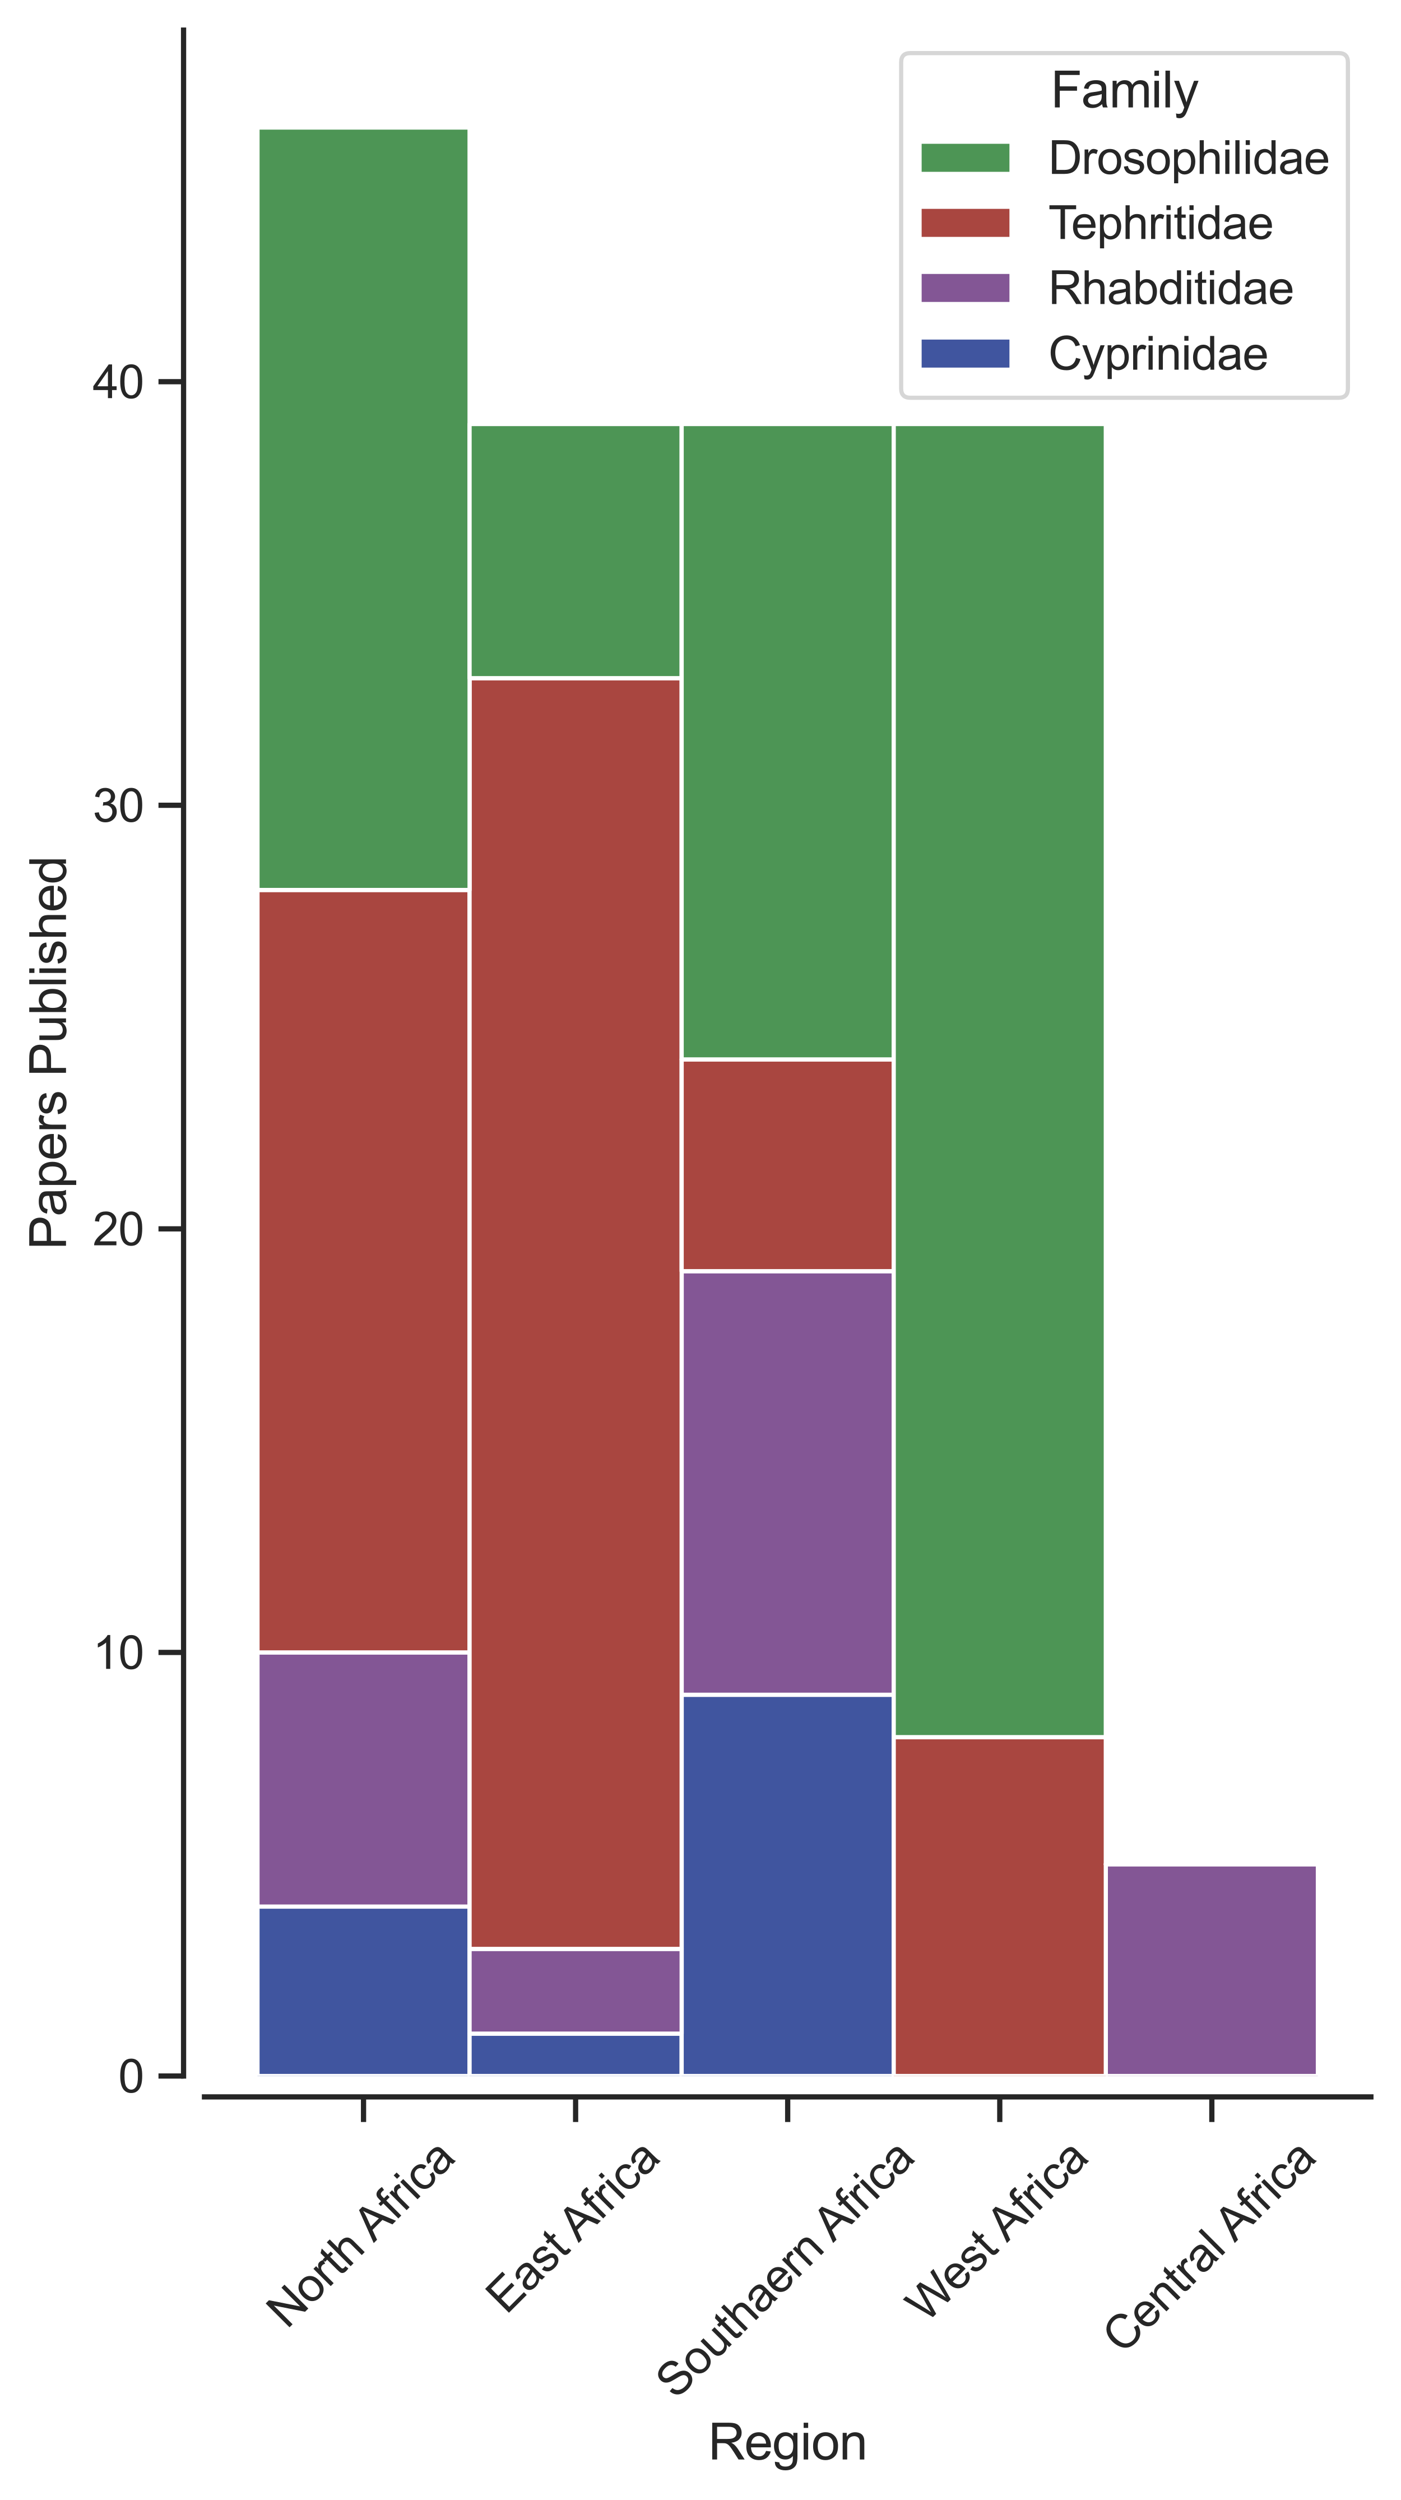 <?xml version="1.0" encoding="utf-8" standalone="no"?>
<!DOCTYPE svg PUBLIC "-//W3C//DTD SVG 1.1//EN"
  "http://www.w3.org/Graphics/SVG/1.1/DTD/svg11.dtd">
<svg xmlns:xlink="http://www.w3.org/1999/xlink" width="335.108pt" height="597.875pt" viewBox="0 0 335.108 597.875" xmlns="http://www.w3.org/2000/svg" version="1.1">
 <defs>
  <style type="text/css">*{stroke-linejoin: round; stroke-linecap: butt}</style>
 </defs>
 <g id="figure_1">
  <g id="patch_1">
   <path d="M 0 597.875 
L 335.108 597.875 
L 335.108 0 
L 0 0 
z
" style="fill: #ffffff"/>
  </g>
  <g id="axes_1">
   <g id="patch_2">
    <path d="M 48.908 496.44 
L 327.908 496.44 
L 327.908 7.2 
L 48.908 7.2 
z
" style="fill: #ffffff"/>
   </g>
   <g id="matplotlib.axis_1">
    <g id="xtick_1">
     <g id="line2d_1">
      <defs>
       <path id="mb178b8667b" d="M 0 0 
L 0 6 
" style="stroke: #262626; stroke-width: 1.25"/>
      </defs>
      <g>
       <use xlink:href="#mb178b8667b" x="86.954" y="501.44" style="fill: #262626; stroke: #262626; stroke-width: 1.25"/>
      </g>
     </g>
     <g id="text_1">
      <!-- North Africa -->
      <g style="fill: #262626" transform="translate(68.648 557.141)rotate(-45)scale(0.11 -0.11)">
       <defs>
        <path id="ArialMT-4e" d="M 488 0 
L 488 4581 
L 1109 4581 
L 3516 984 
L 3516 4581 
L 4097 4581 
L 4097 0 
L 3475 0 
L 1069 3600 
L 1069 0 
L 488 0 
z
" transform="scale(0.016)"/>
        <path id="ArialMT-6f" d="M 213 1659 
Q 213 2581 725 3025 
Q 1153 3394 1769 3394 
Q 2453 3394 2887 2945 
Q 3322 2497 3322 1706 
Q 3322 1066 3130 698 
Q 2938 331 2570 128 
Q 2203 -75 1769 -75 
Q 1072 -75 642 372 
Q 213 819 213 1659 
z
M 791 1659 
Q 791 1022 1069 705 
Q 1347 388 1769 388 
Q 2188 388 2466 706 
Q 2744 1025 2744 1678 
Q 2744 2294 2464 2611 
Q 2184 2928 1769 2928 
Q 1347 2928 1069 2612 
Q 791 2297 791 1659 
z
" transform="scale(0.016)"/>
        <path id="ArialMT-72" d="M 416 0 
L 416 3319 
L 922 3319 
L 922 2816 
Q 1116 3169 1280 3281 
Q 1444 3394 1641 3394 
Q 1925 3394 2219 3213 
L 2025 2691 
Q 1819 2813 1613 2813 
Q 1428 2813 1281 2702 
Q 1134 2591 1072 2394 
Q 978 2094 978 1738 
L 978 0 
L 416 0 
z
" transform="scale(0.016)"/>
        <path id="ArialMT-74" d="M 1650 503 
L 1731 6 
Q 1494 -44 1306 -44 
Q 1000 -44 831 53 
Q 663 150 594 308 
Q 525 466 525 972 
L 525 2881 
L 113 2881 
L 113 3319 
L 525 3319 
L 525 4141 
L 1084 4478 
L 1084 3319 
L 1650 3319 
L 1650 2881 
L 1084 2881 
L 1084 941 
Q 1084 700 1114 631 
Q 1144 563 1211 522 
Q 1278 481 1403 481 
Q 1497 481 1650 503 
z
" transform="scale(0.016)"/>
        <path id="ArialMT-68" d="M 422 0 
L 422 4581 
L 984 4581 
L 984 2938 
Q 1378 3394 1978 3394 
Q 2347 3394 2619 3248 
Q 2891 3103 3008 2847 
Q 3125 2591 3125 2103 
L 3125 0 
L 2563 0 
L 2563 2103 
Q 2563 2525 2380 2717 
Q 2197 2909 1863 2909 
Q 1613 2909 1392 2779 
Q 1172 2650 1078 2428 
Q 984 2206 984 1816 
L 984 0 
L 422 0 
z
" transform="scale(0.016)"/>
        <path id="ArialMT-20" transform="scale(0.016)"/>
        <path id="ArialMT-41" d="M -9 0 
L 1750 4581 
L 2403 4581 
L 4278 0 
L 3588 0 
L 3053 1388 
L 1138 1388 
L 634 0 
L -9 0 
z
M 1313 1881 
L 2866 1881 
L 2388 3150 
Q 2169 3728 2063 4100 
Q 1975 3659 1816 3225 
L 1313 1881 
z
" transform="scale(0.016)"/>
        <path id="ArialMT-66" d="M 556 0 
L 556 2881 
L 59 2881 
L 59 3319 
L 556 3319 
L 556 3672 
Q 556 4006 616 4169 
Q 697 4388 901 4523 
Q 1106 4659 1475 4659 
Q 1713 4659 2000 4603 
L 1916 4113 
Q 1741 4144 1584 4144 
Q 1328 4144 1222 4034 
Q 1116 3925 1116 3625 
L 1116 3319 
L 1763 3319 
L 1763 2881 
L 1116 2881 
L 1116 0 
L 556 0 
z
" transform="scale(0.016)"/>
        <path id="ArialMT-69" d="M 425 3934 
L 425 4581 
L 988 4581 
L 988 3934 
L 425 3934 
z
M 425 0 
L 425 3319 
L 988 3319 
L 988 0 
L 425 0 
z
" transform="scale(0.016)"/>
        <path id="ArialMT-63" d="M 2588 1216 
L 3141 1144 
Q 3050 572 2676 248 
Q 2303 -75 1759 -75 
Q 1078 -75 664 370 
Q 250 816 250 1647 
Q 250 2184 428 2587 
Q 606 2991 970 3192 
Q 1334 3394 1763 3394 
Q 2303 3394 2647 3120 
Q 2991 2847 3088 2344 
L 2541 2259 
Q 2463 2594 2264 2762 
Q 2066 2931 1784 2931 
Q 1359 2931 1093 2626 
Q 828 2322 828 1663 
Q 828 994 1084 691 
Q 1341 388 1753 388 
Q 2084 388 2306 591 
Q 2528 794 2588 1216 
z
" transform="scale(0.016)"/>
        <path id="ArialMT-61" d="M 2588 409 
Q 2275 144 1986 34 
Q 1697 -75 1366 -75 
Q 819 -75 525 192 
Q 231 459 231 875 
Q 231 1119 342 1320 
Q 453 1522 633 1644 
Q 813 1766 1038 1828 
Q 1203 1872 1538 1913 
Q 2219 1994 2541 2106 
Q 2544 2222 2544 2253 
Q 2544 2597 2384 2738 
Q 2169 2928 1744 2928 
Q 1347 2928 1158 2789 
Q 969 2650 878 2297 
L 328 2372 
Q 403 2725 575 2942 
Q 747 3159 1072 3276 
Q 1397 3394 1825 3394 
Q 2250 3394 2515 3294 
Q 2781 3194 2906 3042 
Q 3031 2891 3081 2659 
Q 3109 2516 3109 2141 
L 3109 1391 
Q 3109 606 3145 398 
Q 3181 191 3288 0 
L 2700 0 
Q 2613 175 2588 409 
z
M 2541 1666 
Q 2234 1541 1622 1453 
Q 1275 1403 1131 1340 
Q 988 1278 909 1158 
Q 831 1038 831 891 
Q 831 666 1001 516 
Q 1172 366 1500 366 
Q 1825 366 2078 508 
Q 2331 650 2450 897 
Q 2541 1088 2541 1459 
L 2541 1666 
z
" transform="scale(0.016)"/>
       </defs>
       <use xlink:href="#ArialMT-4e"/>
       <use xlink:href="#ArialMT-6f" x="72.217"/>
       <use xlink:href="#ArialMT-72" x="127.832"/>
       <use xlink:href="#ArialMT-74" x="161.133"/>
       <use xlink:href="#ArialMT-68" x="188.916"/>
       <use xlink:href="#ArialMT-20" x="244.531"/>
       <use xlink:href="#ArialMT-41" x="266.814"/>
       <use xlink:href="#ArialMT-66" x="333.514"/>
       <use xlink:href="#ArialMT-72" x="361.297"/>
       <use xlink:href="#ArialMT-69" x="394.598"/>
       <use xlink:href="#ArialMT-63" x="416.814"/>
       <use xlink:href="#ArialMT-61" x="466.814"/>
      </g>
     </g>
    </g>
    <g id="xtick_2">
     <g id="line2d_2">
      <g>
       <use xlink:href="#mb178b8667b" x="137.681" y="501.44" style="fill: #262626; stroke: #262626; stroke-width: 1.25"/>
      </g>
     </g>
     <g id="text_2">
      <!-- East Africa -->
      <g style="fill: #262626" transform="translate(121.103 553.686)rotate(-45)scale(0.11 -0.11)">
       <defs>
        <path id="ArialMT-45" d="M 506 0 
L 506 4581 
L 3819 4581 
L 3819 4041 
L 1113 4041 
L 1113 2638 
L 3647 2638 
L 3647 2100 
L 1113 2100 
L 1113 541 
L 3925 541 
L 3925 0 
L 506 0 
z
" transform="scale(0.016)"/>
        <path id="ArialMT-73" d="M 197 991 
L 753 1078 
Q 800 744 1014 566 
Q 1228 388 1613 388 
Q 2000 388 2187 545 
Q 2375 703 2375 916 
Q 2375 1106 2209 1216 
Q 2094 1291 1634 1406 
Q 1016 1563 777 1677 
Q 538 1791 414 1992 
Q 291 2194 291 2438 
Q 291 2659 392 2848 
Q 494 3038 669 3163 
Q 800 3259 1026 3326 
Q 1253 3394 1513 3394 
Q 1903 3394 2198 3281 
Q 2494 3169 2634 2976 
Q 2775 2784 2828 2463 
L 2278 2388 
Q 2241 2644 2061 2787 
Q 1881 2931 1553 2931 
Q 1166 2931 1000 2803 
Q 834 2675 834 2503 
Q 834 2394 903 2306 
Q 972 2216 1119 2156 
Q 1203 2125 1616 2013 
Q 2213 1853 2448 1751 
Q 2684 1650 2818 1456 
Q 2953 1263 2953 975 
Q 2953 694 2789 445 
Q 2625 197 2315 61 
Q 2006 -75 1616 -75 
Q 969 -75 630 194 
Q 291 463 197 991 
z
" transform="scale(0.016)"/>
       </defs>
       <use xlink:href="#ArialMT-45"/>
       <use xlink:href="#ArialMT-61" x="66.699"/>
       <use xlink:href="#ArialMT-73" x="122.314"/>
       <use xlink:href="#ArialMT-74" x="172.314"/>
       <use xlink:href="#ArialMT-20" x="200.098"/>
       <use xlink:href="#ArialMT-41" x="222.381"/>
       <use xlink:href="#ArialMT-66" x="289.08"/>
       <use xlink:href="#ArialMT-72" x="316.863"/>
       <use xlink:href="#ArialMT-69" x="350.164"/>
       <use xlink:href="#ArialMT-63" x="372.381"/>
       <use xlink:href="#ArialMT-61" x="422.381"/>
      </g>
     </g>
    </g>
    <g id="xtick_3">
     <g id="line2d_3">
      <g>
       <use xlink:href="#mb178b8667b" x="188.408" y="501.44" style="fill: #262626; stroke: #262626; stroke-width: 1.25"/>
      </g>
     </g>
     <g id="text_3">
      <!-- Southaern Africa -->
      <g style="fill: #262626" transform="translate(161.666 574.014)rotate(-45)scale(0.11 -0.11)">
       <defs>
        <path id="ArialMT-53" d="M 288 1472 
L 859 1522 
Q 900 1178 1048 958 
Q 1197 738 1509 602 
Q 1822 466 2213 466 
Q 2559 466 2825 569 
Q 3091 672 3220 851 
Q 3350 1031 3350 1244 
Q 3350 1459 3225 1620 
Q 3100 1781 2813 1891 
Q 2628 1963 1997 2114 
Q 1366 2266 1113 2400 
Q 784 2572 623 2826 
Q 463 3081 463 3397 
Q 463 3744 659 4045 
Q 856 4347 1234 4503 
Q 1613 4659 2075 4659 
Q 2584 4659 2973 4495 
Q 3363 4331 3572 4012 
Q 3781 3694 3797 3291 
L 3216 3247 
Q 3169 3681 2898 3903 
Q 2628 4125 2100 4125 
Q 1550 4125 1298 3923 
Q 1047 3722 1047 3438 
Q 1047 3191 1225 3031 
Q 1400 2872 2139 2705 
Q 2878 2538 3153 2413 
Q 3553 2228 3743 1945 
Q 3934 1663 3934 1294 
Q 3934 928 3725 604 
Q 3516 281 3123 101 
Q 2731 -78 2241 -78 
Q 1619 -78 1198 103 
Q 778 284 539 648 
Q 300 1013 288 1472 
z
" transform="scale(0.016)"/>
        <path id="ArialMT-75" d="M 2597 0 
L 2597 488 
Q 2209 -75 1544 -75 
Q 1250 -75 995 37 
Q 741 150 617 320 
Q 494 491 444 738 
Q 409 903 409 1263 
L 409 3319 
L 972 3319 
L 972 1478 
Q 972 1038 1006 884 
Q 1059 663 1231 536 
Q 1403 409 1656 409 
Q 1909 409 2131 539 
Q 2353 669 2445 892 
Q 2538 1116 2538 1541 
L 2538 3319 
L 3100 3319 
L 3100 0 
L 2597 0 
z
" transform="scale(0.016)"/>
        <path id="ArialMT-65" d="M 2694 1069 
L 3275 997 
Q 3138 488 2766 206 
Q 2394 -75 1816 -75 
Q 1088 -75 661 373 
Q 234 822 234 1631 
Q 234 2469 665 2931 
Q 1097 3394 1784 3394 
Q 2450 3394 2872 2941 
Q 3294 2488 3294 1666 
Q 3294 1616 3291 1516 
L 816 1516 
Q 847 969 1125 678 
Q 1403 388 1819 388 
Q 2128 388 2347 550 
Q 2566 713 2694 1069 
z
M 847 1978 
L 2700 1978 
Q 2663 2397 2488 2606 
Q 2219 2931 1791 2931 
Q 1403 2931 1139 2672 
Q 875 2413 847 1978 
z
" transform="scale(0.016)"/>
        <path id="ArialMT-6e" d="M 422 0 
L 422 3319 
L 928 3319 
L 928 2847 
Q 1294 3394 1984 3394 
Q 2284 3394 2536 3286 
Q 2788 3178 2913 3003 
Q 3038 2828 3088 2588 
Q 3119 2431 3119 2041 
L 3119 0 
L 2556 0 
L 2556 2019 
Q 2556 2363 2490 2533 
Q 2425 2703 2258 2804 
Q 2091 2906 1866 2906 
Q 1506 2906 1245 2678 
Q 984 2450 984 1813 
L 984 0 
L 422 0 
z
" transform="scale(0.016)"/>
       </defs>
       <use xlink:href="#ArialMT-53"/>
       <use xlink:href="#ArialMT-6f" x="66.699"/>
       <use xlink:href="#ArialMT-75" x="122.314"/>
       <use xlink:href="#ArialMT-74" x="177.93"/>
       <use xlink:href="#ArialMT-68" x="205.713"/>
       <use xlink:href="#ArialMT-61" x="261.328"/>
       <use xlink:href="#ArialMT-65" x="316.943"/>
       <use xlink:href="#ArialMT-72" x="372.559"/>
       <use xlink:href="#ArialMT-6e" x="405.859"/>
       <use xlink:href="#ArialMT-20" x="461.475"/>
       <use xlink:href="#ArialMT-41" x="483.758"/>
       <use xlink:href="#ArialMT-66" x="550.457"/>
       <use xlink:href="#ArialMT-72" x="578.24"/>
       <use xlink:href="#ArialMT-69" x="611.541"/>
       <use xlink:href="#ArialMT-63" x="633.758"/>
       <use xlink:href="#ArialMT-61" x="683.758"/>
      </g>
     </g>
    </g>
    <g id="xtick_4">
     <g id="line2d_4">
      <g>
       <use xlink:href="#mb178b8667b" x="239.136" y="501.44" style="fill: #262626; stroke: #262626; stroke-width: 1.25"/>
      </g>
     </g>
     <g id="text_4">
      <!-- West Africa -->
      <g style="fill: #262626" transform="translate(221.549 555.703)rotate(-45)scale(0.11 -0.11)">
       <defs>
        <path id="ArialMT-57" d="M 1294 0 
L 78 4581 
L 700 4581 
L 1397 1578 
Q 1509 1106 1591 641 
Q 1766 1375 1797 1488 
L 2669 4581 
L 3400 4581 
L 4056 2263 
Q 4303 1400 4413 641 
Q 4500 1075 4641 1638 
L 5359 4581 
L 5969 4581 
L 4713 0 
L 4128 0 
L 3163 3491 
Q 3041 3928 3019 4028 
Q 2947 3713 2884 3491 
L 1913 0 
L 1294 0 
z
" transform="scale(0.016)"/>
       </defs>
       <use xlink:href="#ArialMT-57"/>
       <use xlink:href="#ArialMT-65" x="92.635"/>
       <use xlink:href="#ArialMT-73" x="148.25"/>
       <use xlink:href="#ArialMT-74" x="198.25"/>
       <use xlink:href="#ArialMT-20" x="226.033"/>
       <use xlink:href="#ArialMT-41" x="248.316"/>
       <use xlink:href="#ArialMT-66" x="315.016"/>
       <use xlink:href="#ArialMT-72" x="342.799"/>
       <use xlink:href="#ArialMT-69" x="376.1"/>
       <use xlink:href="#ArialMT-63" x="398.316"/>
       <use xlink:href="#ArialMT-61" x="448.316"/>
      </g>
     </g>
    </g>
    <g id="xtick_5">
     <g id="line2d_5">
      <g>
       <use xlink:href="#mb178b8667b" x="289.863" y="501.44" style="fill: #262626; stroke: #262626; stroke-width: 1.25"/>
      </g>
     </g>
     <g id="text_5">
      <!-- Central Africa -->
      <g style="fill: #262626" transform="translate(268.53 563.195)rotate(-45)scale(0.11 -0.11)">
       <defs>
        <path id="ArialMT-43" d="M 3763 1606 
L 4369 1453 
Q 4178 706 3683 314 
Q 3188 -78 2472 -78 
Q 1731 -78 1267 223 
Q 803 525 561 1097 
Q 319 1669 319 2325 
Q 319 3041 592 3573 
Q 866 4106 1370 4382 
Q 1875 4659 2481 4659 
Q 3169 4659 3637 4309 
Q 4106 3959 4291 3325 
L 3694 3184 
Q 3534 3684 3231 3912 
Q 2928 4141 2469 4141 
Q 1941 4141 1586 3887 
Q 1231 3634 1087 3207 
Q 944 2781 944 2328 
Q 944 1744 1114 1308 
Q 1284 872 1643 656 
Q 2003 441 2422 441 
Q 2931 441 3284 734 
Q 3638 1028 3763 1606 
z
" transform="scale(0.016)"/>
        <path id="ArialMT-6c" d="M 409 0 
L 409 4581 
L 972 4581 
L 972 0 
L 409 0 
z
" transform="scale(0.016)"/>
       </defs>
       <use xlink:href="#ArialMT-43"/>
       <use xlink:href="#ArialMT-65" x="72.217"/>
       <use xlink:href="#ArialMT-6e" x="127.832"/>
       <use xlink:href="#ArialMT-74" x="183.447"/>
       <use xlink:href="#ArialMT-72" x="211.23"/>
       <use xlink:href="#ArialMT-61" x="244.531"/>
       <use xlink:href="#ArialMT-6c" x="300.146"/>
       <use xlink:href="#ArialMT-20" x="322.363"/>
       <use xlink:href="#ArialMT-41" x="344.646"/>
       <use xlink:href="#ArialMT-66" x="411.346"/>
       <use xlink:href="#ArialMT-72" x="439.129"/>
       <use xlink:href="#ArialMT-69" x="472.43"/>
       <use xlink:href="#ArialMT-63" x="494.646"/>
       <use xlink:href="#ArialMT-61" x="544.646"/>
      </g>
     </g>
    </g>
    <g id="text_6">
     <!-- Region -->
     <g style="fill: #262626" transform="translate(169.396 588.149)scale(0.12 -0.12)">
      <defs>
       <path id="ArialMT-52" d="M 503 0 
L 503 4581 
L 2534 4581 
Q 3147 4581 3465 4457 
Q 3784 4334 3975 4021 
Q 4166 3709 4166 3331 
Q 4166 2844 3850 2509 
Q 3534 2175 2875 2084 
Q 3116 1969 3241 1856 
Q 3506 1613 3744 1247 
L 4541 0 
L 3778 0 
L 3172 953 
Q 2906 1366 2734 1584 
Q 2563 1803 2427 1890 
Q 2291 1978 2150 2013 
Q 2047 2034 1813 2034 
L 1109 2034 
L 1109 0 
L 503 0 
z
M 1109 2559 
L 2413 2559 
Q 2828 2559 3062 2645 
Q 3297 2731 3419 2920 
Q 3541 3109 3541 3331 
Q 3541 3656 3305 3865 
Q 3069 4075 2559 4075 
L 1109 4075 
L 1109 2559 
z
" transform="scale(0.016)"/>
       <path id="ArialMT-67" d="M 319 -275 
L 866 -356 
Q 900 -609 1056 -725 
Q 1266 -881 1628 -881 
Q 2019 -881 2231 -725 
Q 2444 -569 2519 -288 
Q 2563 -116 2559 434 
Q 2191 0 1641 0 
Q 956 0 581 494 
Q 206 988 206 1678 
Q 206 2153 378 2554 
Q 550 2956 876 3175 
Q 1203 3394 1644 3394 
Q 2231 3394 2613 2919 
L 2613 3319 
L 3131 3319 
L 3131 450 
Q 3131 -325 2973 -648 
Q 2816 -972 2473 -1159 
Q 2131 -1347 1631 -1347 
Q 1038 -1347 672 -1080 
Q 306 -813 319 -275 
z
M 784 1719 
Q 784 1066 1043 766 
Q 1303 466 1694 466 
Q 2081 466 2343 764 
Q 2606 1063 2606 1700 
Q 2606 2309 2336 2618 
Q 2066 2928 1684 2928 
Q 1309 2928 1046 2623 
Q 784 2319 784 1719 
z
" transform="scale(0.016)"/>
      </defs>
      <use xlink:href="#ArialMT-52"/>
      <use xlink:href="#ArialMT-65" x="72.217"/>
      <use xlink:href="#ArialMT-67" x="127.832"/>
      <use xlink:href="#ArialMT-69" x="183.447"/>
      <use xlink:href="#ArialMT-6f" x="205.664"/>
      <use xlink:href="#ArialMT-6e" x="261.279"/>
     </g>
    </g>
   </g>
   <g id="matplotlib.axis_2">
    <g id="ytick_1">
     <g id="line2d_6">
      <defs>
       <path id="mebab1a7720" d="M 0 0 
L -6 0 
" style="stroke: #262626; stroke-width: 1.25"/>
      </defs>
      <g>
       <use xlink:href="#mebab1a7720" x="43.908" y="496.44" style="fill: #262626; stroke: #262626; stroke-width: 1.25"/>
      </g>
     </g>
     <g id="text_7">
      <!-- 0 -->
      <g style="fill: #262626" transform="translate(28.291 500.377)scale(0.11 -0.11)">
       <defs>
        <path id="ArialMT-30" d="M 266 2259 
Q 266 3072 433 3567 
Q 600 4063 929 4331 
Q 1259 4600 1759 4600 
Q 2128 4600 2406 4451 
Q 2684 4303 2865 4023 
Q 3047 3744 3150 3342 
Q 3253 2941 3253 2259 
Q 3253 1453 3087 958 
Q 2922 463 2592 192 
Q 2263 -78 1759 -78 
Q 1097 -78 719 397 
Q 266 969 266 2259 
z
M 844 2259 
Q 844 1131 1108 757 
Q 1372 384 1759 384 
Q 2147 384 2411 759 
Q 2675 1134 2675 2259 
Q 2675 3391 2411 3762 
Q 2147 4134 1753 4134 
Q 1366 4134 1134 3806 
Q 844 3388 844 2259 
z
" transform="scale(0.016)"/>
       </defs>
       <use xlink:href="#ArialMT-30"/>
      </g>
     </g>
    </g>
    <g id="ytick_2">
     <g id="line2d_7">
      <g>
       <use xlink:href="#mebab1a7720" x="43.908" y="395.148" style="fill: #262626; stroke: #262626; stroke-width: 1.25"/>
      </g>
     </g>
     <g id="text_8">
      <!-- 10 -->
      <g style="fill: #262626" transform="translate(22.174 399.085)scale(0.11 -0.11)">
       <defs>
        <path id="ArialMT-31" d="M 2384 0 
L 1822 0 
L 1822 3584 
Q 1619 3391 1289 3197 
Q 959 3003 697 2906 
L 697 3450 
Q 1169 3672 1522 3987 
Q 1875 4303 2022 4600 
L 2384 4600 
L 2384 0 
z
" transform="scale(0.016)"/>
       </defs>
       <use xlink:href="#ArialMT-31"/>
       <use xlink:href="#ArialMT-30" x="55.615"/>
      </g>
     </g>
    </g>
    <g id="ytick_3">
     <g id="line2d_8">
      <g>
       <use xlink:href="#mebab1a7720" x="43.908" y="293.856" style="fill: #262626; stroke: #262626; stroke-width: 1.25"/>
      </g>
     </g>
     <g id="text_9">
      <!-- 20 -->
      <g style="fill: #262626" transform="translate(22.174 297.793)scale(0.11 -0.11)">
       <defs>
        <path id="ArialMT-32" d="M 3222 541 
L 3222 0 
L 194 0 
Q 188 203 259 391 
Q 375 700 629 1000 
Q 884 1300 1366 1694 
Q 2113 2306 2375 2664 
Q 2638 3022 2638 3341 
Q 2638 3675 2398 3904 
Q 2159 4134 1775 4134 
Q 1369 4134 1125 3890 
Q 881 3647 878 3216 
L 300 3275 
Q 359 3922 746 4261 
Q 1134 4600 1788 4600 
Q 2447 4600 2831 4234 
Q 3216 3869 3216 3328 
Q 3216 3053 3103 2787 
Q 2991 2522 2730 2228 
Q 2469 1934 1863 1422 
Q 1356 997 1212 845 
Q 1069 694 975 541 
L 3222 541 
z
" transform="scale(0.016)"/>
       </defs>
       <use xlink:href="#ArialMT-32"/>
       <use xlink:href="#ArialMT-30" x="55.615"/>
      </g>
     </g>
    </g>
    <g id="ytick_4">
     <g id="line2d_9">
      <g>
       <use xlink:href="#mebab1a7720" x="43.908" y="192.564" style="fill: #262626; stroke: #262626; stroke-width: 1.25"/>
      </g>
     </g>
     <g id="text_10">
      <!-- 30 -->
      <g style="fill: #262626" transform="translate(22.174 196.501)scale(0.11 -0.11)">
       <defs>
        <path id="ArialMT-33" d="M 269 1209 
L 831 1284 
Q 928 806 1161 595 
Q 1394 384 1728 384 
Q 2125 384 2398 659 
Q 2672 934 2672 1341 
Q 2672 1728 2419 1979 
Q 2166 2231 1775 2231 
Q 1616 2231 1378 2169 
L 1441 2663 
Q 1497 2656 1531 2656 
Q 1891 2656 2178 2843 
Q 2466 3031 2466 3422 
Q 2466 3731 2256 3934 
Q 2047 4138 1716 4138 
Q 1388 4138 1169 3931 
Q 950 3725 888 3313 
L 325 3413 
Q 428 3978 793 4289 
Q 1159 4600 1703 4600 
Q 2078 4600 2393 4439 
Q 2709 4278 2876 4000 
Q 3044 3722 3044 3409 
Q 3044 3113 2884 2869 
Q 2725 2625 2413 2481 
Q 2819 2388 3044 2092 
Q 3269 1797 3269 1353 
Q 3269 753 2831 336 
Q 2394 -81 1725 -81 
Q 1122 -81 723 278 
Q 325 638 269 1209 
z
" transform="scale(0.016)"/>
       </defs>
       <use xlink:href="#ArialMT-33"/>
       <use xlink:href="#ArialMT-30" x="55.615"/>
      </g>
     </g>
    </g>
    <g id="ytick_5">
     <g id="line2d_10">
      <g>
       <use xlink:href="#mebab1a7720" x="43.908" y="91.272" style="fill: #262626; stroke: #262626; stroke-width: 1.25"/>
      </g>
     </g>
     <g id="text_11">
      <!-- 40 -->
      <g style="fill: #262626" transform="translate(22.174 95.209)scale(0.11 -0.11)">
       <defs>
        <path id="ArialMT-34" d="M 2069 0 
L 2069 1097 
L 81 1097 
L 81 1613 
L 2172 4581 
L 2631 4581 
L 2631 1613 
L 3250 1613 
L 3250 1097 
L 2631 1097 
L 2631 0 
L 2069 0 
z
M 2069 1613 
L 2069 3678 
L 634 1613 
L 2069 1613 
z
" transform="scale(0.016)"/>
       </defs>
       <use xlink:href="#ArialMT-34"/>
       <use xlink:href="#ArialMT-30" x="55.615"/>
      </g>
     </g>
    </g>
    <g id="text_12">
     <!-- Papers Published -->
     <g style="fill: #262626" transform="translate(15.789 298.848)rotate(-90)scale(0.12 -0.12)">
      <defs>
       <path id="ArialMT-50" d="M 494 0 
L 494 4581 
L 2222 4581 
Q 2678 4581 2919 4538 
Q 3256 4481 3484 4323 
Q 3713 4166 3852 3881 
Q 3991 3597 3991 3256 
Q 3991 2672 3619 2267 
Q 3247 1863 2275 1863 
L 1100 1863 
L 1100 0 
L 494 0 
z
M 1100 2403 
L 2284 2403 
Q 2872 2403 3119 2622 
Q 3366 2841 3366 3238 
Q 3366 3525 3220 3729 
Q 3075 3934 2838 4000 
Q 2684 4041 2272 4041 
L 1100 4041 
L 1100 2403 
z
" transform="scale(0.016)"/>
       <path id="ArialMT-70" d="M 422 -1272 
L 422 3319 
L 934 3319 
L 934 2888 
Q 1116 3141 1344 3267 
Q 1572 3394 1897 3394 
Q 2322 3394 2647 3175 
Q 2972 2956 3137 2557 
Q 3303 2159 3303 1684 
Q 3303 1175 3120 767 
Q 2938 359 2589 142 
Q 2241 -75 1856 -75 
Q 1575 -75 1351 44 
Q 1128 163 984 344 
L 984 -1272 
L 422 -1272 
z
M 931 1641 
Q 931 1000 1190 694 
Q 1450 388 1819 388 
Q 2194 388 2461 705 
Q 2728 1022 2728 1688 
Q 2728 2322 2467 2637 
Q 2206 2953 1844 2953 
Q 1484 2953 1207 2617 
Q 931 2281 931 1641 
z
" transform="scale(0.016)"/>
       <path id="ArialMT-62" d="M 941 0 
L 419 0 
L 419 4581 
L 981 4581 
L 981 2947 
Q 1338 3394 1891 3394 
Q 2197 3394 2470 3270 
Q 2744 3147 2920 2923 
Q 3097 2700 3197 2384 
Q 3297 2069 3297 1709 
Q 3297 856 2875 390 
Q 2453 -75 1863 -75 
Q 1275 -75 941 416 
L 941 0 
z
M 934 1684 
Q 934 1088 1097 822 
Q 1363 388 1816 388 
Q 2184 388 2453 708 
Q 2722 1028 2722 1663 
Q 2722 2313 2464 2622 
Q 2206 2931 1841 2931 
Q 1472 2931 1203 2611 
Q 934 2291 934 1684 
z
" transform="scale(0.016)"/>
       <path id="ArialMT-64" d="M 2575 0 
L 2575 419 
Q 2259 -75 1647 -75 
Q 1250 -75 917 144 
Q 584 363 401 755 
Q 219 1147 219 1656 
Q 219 2153 384 2558 
Q 550 2963 881 3178 
Q 1213 3394 1622 3394 
Q 1922 3394 2156 3267 
Q 2391 3141 2538 2938 
L 2538 4581 
L 3097 4581 
L 3097 0 
L 2575 0 
z
M 797 1656 
Q 797 1019 1065 703 
Q 1334 388 1700 388 
Q 2069 388 2326 689 
Q 2584 991 2584 1609 
Q 2584 2291 2321 2609 
Q 2059 2928 1675 2928 
Q 1300 2928 1048 2622 
Q 797 2316 797 1656 
z
" transform="scale(0.016)"/>
      </defs>
      <use xlink:href="#ArialMT-50"/>
      <use xlink:href="#ArialMT-61" x="66.699"/>
      <use xlink:href="#ArialMT-70" x="122.314"/>
      <use xlink:href="#ArialMT-65" x="177.93"/>
      <use xlink:href="#ArialMT-72" x="233.545"/>
      <use xlink:href="#ArialMT-73" x="266.846"/>
      <use xlink:href="#ArialMT-20" x="316.846"/>
      <use xlink:href="#ArialMT-50" x="344.629"/>
      <use xlink:href="#ArialMT-75" x="411.328"/>
      <use xlink:href="#ArialMT-62" x="466.943"/>
      <use xlink:href="#ArialMT-6c" x="522.559"/>
      <use xlink:href="#ArialMT-69" x="544.775"/>
      <use xlink:href="#ArialMT-73" x="566.992"/>
      <use xlink:href="#ArialMT-68" x="616.992"/>
      <use xlink:href="#ArialMT-65" x="672.607"/>
      <use xlink:href="#ArialMT-64" x="728.223"/>
     </g>
    </g>
   </g>
   <g id="patch_3">
    <path d="M 61.59 496.44 
L 112.318 496.44 
L 112.318 455.923 
L 61.59 455.923 
z
" clip-path="url(#p56f1255927)" style="fill: #001c7f; fill-opacity: 0.75; stroke: #ffffff; stroke-linejoin: miter"/>
   </g>
   <g id="patch_4">
    <path d="M 112.318 496.44 
L 163.045 496.44 
L 163.045 486.311 
L 112.318 486.311 
z
" clip-path="url(#p56f1255927)" style="fill: #001c7f; fill-opacity: 0.75; stroke: #ffffff; stroke-linejoin: miter"/>
   </g>
   <g id="patch_5">
    <path d="M 163.045 496.44 
L 213.772 496.44 
L 213.772 405.277 
L 163.045 405.277 
z
" clip-path="url(#p56f1255927)" style="fill: #001c7f; fill-opacity: 0.75; stroke: #ffffff; stroke-linejoin: miter"/>
   </g>
   <g id="patch_6">
    <path d="M 213.772 496.44 
L 264.499 496.44 
L 264.499 496.44 
L 213.772 496.44 
z
" clip-path="url(#p56f1255927)" style="fill: #001c7f; fill-opacity: 0.75; stroke: #ffffff; stroke-linejoin: miter"/>
   </g>
   <g id="patch_7">
    <path d="M 264.499 496.44 
L 315.227 496.44 
L 315.227 496.44 
L 264.499 496.44 
z
" clip-path="url(#p56f1255927)" style="fill: #001c7f; fill-opacity: 0.75; stroke: #ffffff; stroke-linejoin: miter"/>
   </g>
   <g id="patch_8">
    <path d="M 61.59 455.923 
L 112.318 455.923 
L 112.318 395.148 
L 61.59 395.148 
z
" clip-path="url(#p56f1255927)" style="fill: #591e71; fill-opacity: 0.75; stroke: #ffffff; stroke-linejoin: miter"/>
   </g>
   <g id="patch_9">
    <path d="M 112.318 486.311 
L 163.045 486.311 
L 163.045 466.052 
L 112.318 466.052 
z
" clip-path="url(#p56f1255927)" style="fill: #591e71; fill-opacity: 0.75; stroke: #ffffff; stroke-linejoin: miter"/>
   </g>
   <g id="patch_10">
    <path d="M 163.045 405.277 
L 213.772 405.277 
L 213.772 303.985 
L 163.045 303.985 
z
" clip-path="url(#p56f1255927)" style="fill: #591e71; fill-opacity: 0.75; stroke: #ffffff; stroke-linejoin: miter"/>
   </g>
   <g id="patch_11">
    <path d="M 213.772 496.44 
L 264.499 496.44 
L 264.499 496.44 
L 213.772 496.44 
z
" clip-path="url(#p56f1255927)" style="fill: #591e71; fill-opacity: 0.75; stroke: #ffffff; stroke-linejoin: miter"/>
   </g>
   <g id="patch_12">
    <path d="M 264.499 496.44 
L 315.227 496.44 
L 315.227 445.794 
L 264.499 445.794 
z
" clip-path="url(#p56f1255927)" style="fill: #591e71; fill-opacity: 0.75; stroke: #ffffff; stroke-linejoin: miter"/>
   </g>
   <g id="patch_13">
    <path d="M 61.59 395.148 
L 112.318 395.148 
L 112.318 212.823 
L 61.59 212.823 
z
" clip-path="url(#p56f1255927)" style="fill: #8c0800; fill-opacity: 0.75; stroke: #ffffff; stroke-linejoin: miter"/>
   </g>
   <g id="patch_14">
    <path d="M 112.318 466.052 
L 163.045 466.052 
L 163.045 162.177 
L 112.318 162.177 
z
" clip-path="url(#p56f1255927)" style="fill: #8c0800; fill-opacity: 0.75; stroke: #ffffff; stroke-linejoin: miter"/>
   </g>
   <g id="patch_15">
    <path d="M 163.045 303.985 
L 213.772 303.985 
L 213.772 253.339 
L 163.045 253.339 
z
" clip-path="url(#p56f1255927)" style="fill: #8c0800; fill-opacity: 0.75; stroke: #ffffff; stroke-linejoin: miter"/>
   </g>
   <g id="patch_16">
    <path d="M 213.772 496.44 
L 264.499 496.44 
L 264.499 415.406 
L 213.772 415.406 
z
" clip-path="url(#p56f1255927)" style="fill: #8c0800; fill-opacity: 0.75; stroke: #ffffff; stroke-linejoin: miter"/>
   </g>
   <g id="patch_17">
    <path d="M 264.499 445.794 
L 315.227 445.794 
L 315.227 445.794 
L 264.499 445.794 
z
" clip-path="url(#p56f1255927)" style="fill: #8c0800; fill-opacity: 0.75; stroke: #ffffff; stroke-linejoin: miter"/>
   </g>
   <g id="patch_18">
    <path d="M 61.59 212.823 
L 112.318 212.823 
L 112.318 30.497 
L 61.59 30.497 
z
" clip-path="url(#p56f1255927)" style="fill: #12711c; fill-opacity: 0.75; stroke: #ffffff; stroke-linejoin: miter"/>
   </g>
   <g id="patch_19">
    <path d="M 112.318 162.177 
L 163.045 162.177 
L 163.045 101.401 
L 112.318 101.401 
z
" clip-path="url(#p56f1255927)" style="fill: #12711c; fill-opacity: 0.75; stroke: #ffffff; stroke-linejoin: miter"/>
   </g>
   <g id="patch_20">
    <path d="M 163.045 253.339 
L 213.772 253.339 
L 213.772 101.401 
L 163.045 101.401 
z
" clip-path="url(#p56f1255927)" style="fill: #12711c; fill-opacity: 0.75; stroke: #ffffff; stroke-linejoin: miter"/>
   </g>
   <g id="patch_21">
    <path d="M 213.772 415.406 
L 264.499 415.406 
L 264.499 101.401 
L 213.772 101.401 
z
" clip-path="url(#p56f1255927)" style="fill: #12711c; fill-opacity: 0.75; stroke: #ffffff; stroke-linejoin: miter"/>
   </g>
   <g id="patch_22">
    <path d="M 264.499 445.794 
L 315.227 445.794 
L 315.227 445.794 
L 264.499 445.794 
z
" clip-path="url(#p56f1255927)" style="fill: #12711c; fill-opacity: 0.75; stroke: #ffffff; stroke-linejoin: miter"/>
   </g>
   <g id="patch_23">
    <path d="M 43.908 496.44 
L 43.908 7.2 
" style="fill: none; stroke: #262626; stroke-width: 1.25; stroke-linejoin: miter; stroke-linecap: square"/>
   </g>
   <g id="patch_24">
    <path d="M 48.908 501.44 
L 327.908 501.44 
" style="fill: none; stroke: #262626; stroke-width: 1.25; stroke-linejoin: miter; stroke-linecap: square"/>
   </g>
   <g id="legend_1">
    <g id="patch_25">
     <path d="M 217.75 95.117 
L 320.208 95.117 
Q 322.408 95.117 322.408 92.917 
L 322.408 14.9 
Q 322.408 12.7 320.208 12.7 
L 217.75 12.7 
Q 215.55 12.7 215.55 14.9 
L 215.55 92.917 
Q 215.55 95.117 217.75 95.117 
z
" style="fill: #ffffff; opacity: 0.8; stroke: #cccccc; stroke-linejoin: miter"/>
    </g>
    <g id="text_13">
     <!-- Family -->
     <g style="fill: #262626" transform="translate(251.314 25.689)scale(0.12 -0.12)">
      <defs>
       <path id="ArialMT-46" d="M 525 0 
L 525 4581 
L 3616 4581 
L 3616 4041 
L 1131 4041 
L 1131 2622 
L 3281 2622 
L 3281 2081 
L 1131 2081 
L 1131 0 
L 525 0 
z
" transform="scale(0.016)"/>
       <path id="ArialMT-6d" d="M 422 0 
L 422 3319 
L 925 3319 
L 925 2853 
Q 1081 3097 1340 3245 
Q 1600 3394 1931 3394 
Q 2300 3394 2536 3241 
Q 2772 3088 2869 2813 
Q 3263 3394 3894 3394 
Q 4388 3394 4653 3120 
Q 4919 2847 4919 2278 
L 4919 0 
L 4359 0 
L 4359 2091 
Q 4359 2428 4304 2576 
Q 4250 2725 4106 2815 
Q 3963 2906 3769 2906 
Q 3419 2906 3187 2673 
Q 2956 2441 2956 1928 
L 2956 0 
L 2394 0 
L 2394 2156 
Q 2394 2531 2256 2718 
Q 2119 2906 1806 2906 
Q 1569 2906 1367 2781 
Q 1166 2656 1075 2415 
Q 984 2175 984 1722 
L 984 0 
L 422 0 
z
" transform="scale(0.016)"/>
       <path id="ArialMT-79" d="M 397 -1278 
L 334 -750 
Q 519 -800 656 -800 
Q 844 -800 956 -737 
Q 1069 -675 1141 -563 
Q 1194 -478 1313 -144 
Q 1328 -97 1363 -6 
L 103 3319 
L 709 3319 
L 1400 1397 
Q 1534 1031 1641 628 
Q 1738 1016 1872 1384 
L 2581 3319 
L 3144 3319 
L 1881 -56 
Q 1678 -603 1566 -809 
Q 1416 -1088 1222 -1217 
Q 1028 -1347 759 -1347 
Q 597 -1347 397 -1278 
z
" transform="scale(0.016)"/>
      </defs>
      <use xlink:href="#ArialMT-46"/>
      <use xlink:href="#ArialMT-61" x="61.084"/>
      <use xlink:href="#ArialMT-6d" x="116.699"/>
      <use xlink:href="#ArialMT-69" x="200"/>
      <use xlink:href="#ArialMT-6c" x="222.217"/>
      <use xlink:href="#ArialMT-79" x="244.434"/>
     </g>
    </g>
    <g id="patch_26">
     <path d="M 219.95 41.589 
L 241.95 41.589 
L 241.95 33.889 
L 219.95 33.889 
z
" style="fill: #12711c; fill-opacity: 0.75; stroke: #ffffff; stroke-linejoin: miter"/>
    </g>
    <g id="text_14">
     <!-- Drosophilidae -->
     <g style="fill: #262626" transform="translate(250.75 41.589)scale(0.11 -0.11)">
      <defs>
       <path id="ArialMT-44" d="M 494 0 
L 494 4581 
L 2072 4581 
Q 2606 4581 2888 4516 
Q 3281 4425 3559 4188 
Q 3922 3881 4101 3404 
Q 4281 2928 4281 2316 
Q 4281 1794 4159 1391 
Q 4038 988 3847 723 
Q 3656 459 3429 307 
Q 3203 156 2883 78 
Q 2563 0 2147 0 
L 494 0 
z
M 1100 541 
L 2078 541 
Q 2531 541 2789 625 
Q 3047 709 3200 863 
Q 3416 1078 3536 1442 
Q 3656 1806 3656 2325 
Q 3656 3044 3420 3430 
Q 3184 3816 2847 3947 
Q 2603 4041 2063 4041 
L 1100 4041 
L 1100 541 
z
" transform="scale(0.016)"/>
      </defs>
      <use xlink:href="#ArialMT-44"/>
      <use xlink:href="#ArialMT-72" x="72.217"/>
      <use xlink:href="#ArialMT-6f" x="105.518"/>
      <use xlink:href="#ArialMT-73" x="161.133"/>
      <use xlink:href="#ArialMT-6f" x="211.133"/>
      <use xlink:href="#ArialMT-70" x="266.748"/>
      <use xlink:href="#ArialMT-68" x="322.363"/>
      <use xlink:href="#ArialMT-69" x="377.979"/>
      <use xlink:href="#ArialMT-6c" x="400.195"/>
      <use xlink:href="#ArialMT-69" x="422.412"/>
      <use xlink:href="#ArialMT-64" x="444.629"/>
      <use xlink:href="#ArialMT-61" x="500.244"/>
      <use xlink:href="#ArialMT-65" x="555.859"/>
     </g>
    </g>
    <g id="patch_27">
     <path d="M 219.95 57.148 
L 241.95 57.148 
L 241.95 49.448 
L 219.95 49.448 
z
" style="fill: #8c0800; fill-opacity: 0.75; stroke: #ffffff; stroke-linejoin: miter"/>
    </g>
    <g id="text_15">
     <!-- Tephritidae -->
     <g style="fill: #262626" transform="translate(250.75 57.148)scale(0.11 -0.11)">
      <defs>
       <path id="ArialMT-54" d="M 1659 0 
L 1659 4041 
L 150 4041 
L 150 4581 
L 3781 4581 
L 3781 4041 
L 2266 4041 
L 2266 0 
L 1659 0 
z
" transform="scale(0.016)"/>
      </defs>
      <use xlink:href="#ArialMT-54"/>
      <use xlink:href="#ArialMT-65" x="49.959"/>
      <use xlink:href="#ArialMT-70" x="105.574"/>
      <use xlink:href="#ArialMT-68" x="161.189"/>
      <use xlink:href="#ArialMT-72" x="216.805"/>
      <use xlink:href="#ArialMT-69" x="250.105"/>
      <use xlink:href="#ArialMT-74" x="272.322"/>
      <use xlink:href="#ArialMT-69" x="300.105"/>
      <use xlink:href="#ArialMT-64" x="322.322"/>
      <use xlink:href="#ArialMT-61" x="377.938"/>
      <use xlink:href="#ArialMT-65" x="433.553"/>
     </g>
    </g>
    <g id="patch_28">
     <path d="M 219.95 72.708 
L 241.95 72.708 
L 241.95 65.008 
L 219.95 65.008 
z
" style="fill: #591e71; fill-opacity: 0.75; stroke: #ffffff; stroke-linejoin: miter"/>
    </g>
    <g id="text_16">
     <!-- Rhabditidae -->
     <g style="fill: #262626" transform="translate(250.75 72.708)scale(0.11 -0.11)">
      <use xlink:href="#ArialMT-52"/>
      <use xlink:href="#ArialMT-68" x="72.217"/>
      <use xlink:href="#ArialMT-61" x="127.832"/>
      <use xlink:href="#ArialMT-62" x="183.447"/>
      <use xlink:href="#ArialMT-64" x="239.062"/>
      <use xlink:href="#ArialMT-69" x="294.678"/>
      <use xlink:href="#ArialMT-74" x="316.895"/>
      <use xlink:href="#ArialMT-69" x="344.678"/>
      <use xlink:href="#ArialMT-64" x="366.895"/>
      <use xlink:href="#ArialMT-61" x="422.51"/>
      <use xlink:href="#ArialMT-65" x="478.125"/>
     </g>
    </g>
    <g id="patch_29">
     <path d="M 219.95 88.402 
L 241.95 88.402 
L 241.95 80.702 
L 219.95 80.702 
z
" style="fill: #001c7f; fill-opacity: 0.75; stroke: #ffffff; stroke-linejoin: miter"/>
    </g>
    <g id="text_17">
     <!-- Cyprinidae -->
     <g style="fill: #262626" transform="translate(250.75 88.402)scale(0.11 -0.11)">
      <use xlink:href="#ArialMT-43"/>
      <use xlink:href="#ArialMT-79" x="72.217"/>
      <use xlink:href="#ArialMT-70" x="122.217"/>
      <use xlink:href="#ArialMT-72" x="177.832"/>
      <use xlink:href="#ArialMT-69" x="211.133"/>
      <use xlink:href="#ArialMT-6e" x="233.35"/>
      <use xlink:href="#ArialMT-69" x="288.965"/>
      <use xlink:href="#ArialMT-64" x="311.182"/>
      <use xlink:href="#ArialMT-61" x="366.797"/>
      <use xlink:href="#ArialMT-65" x="422.412"/>
     </g>
    </g>
   </g>
  </g>
 </g>
 <defs>
  <clipPath id="p56f1255927">
   <rect x="48.908" y="7.2" width="279" height="489.24"/>
  </clipPath>
 </defs>
</svg>
